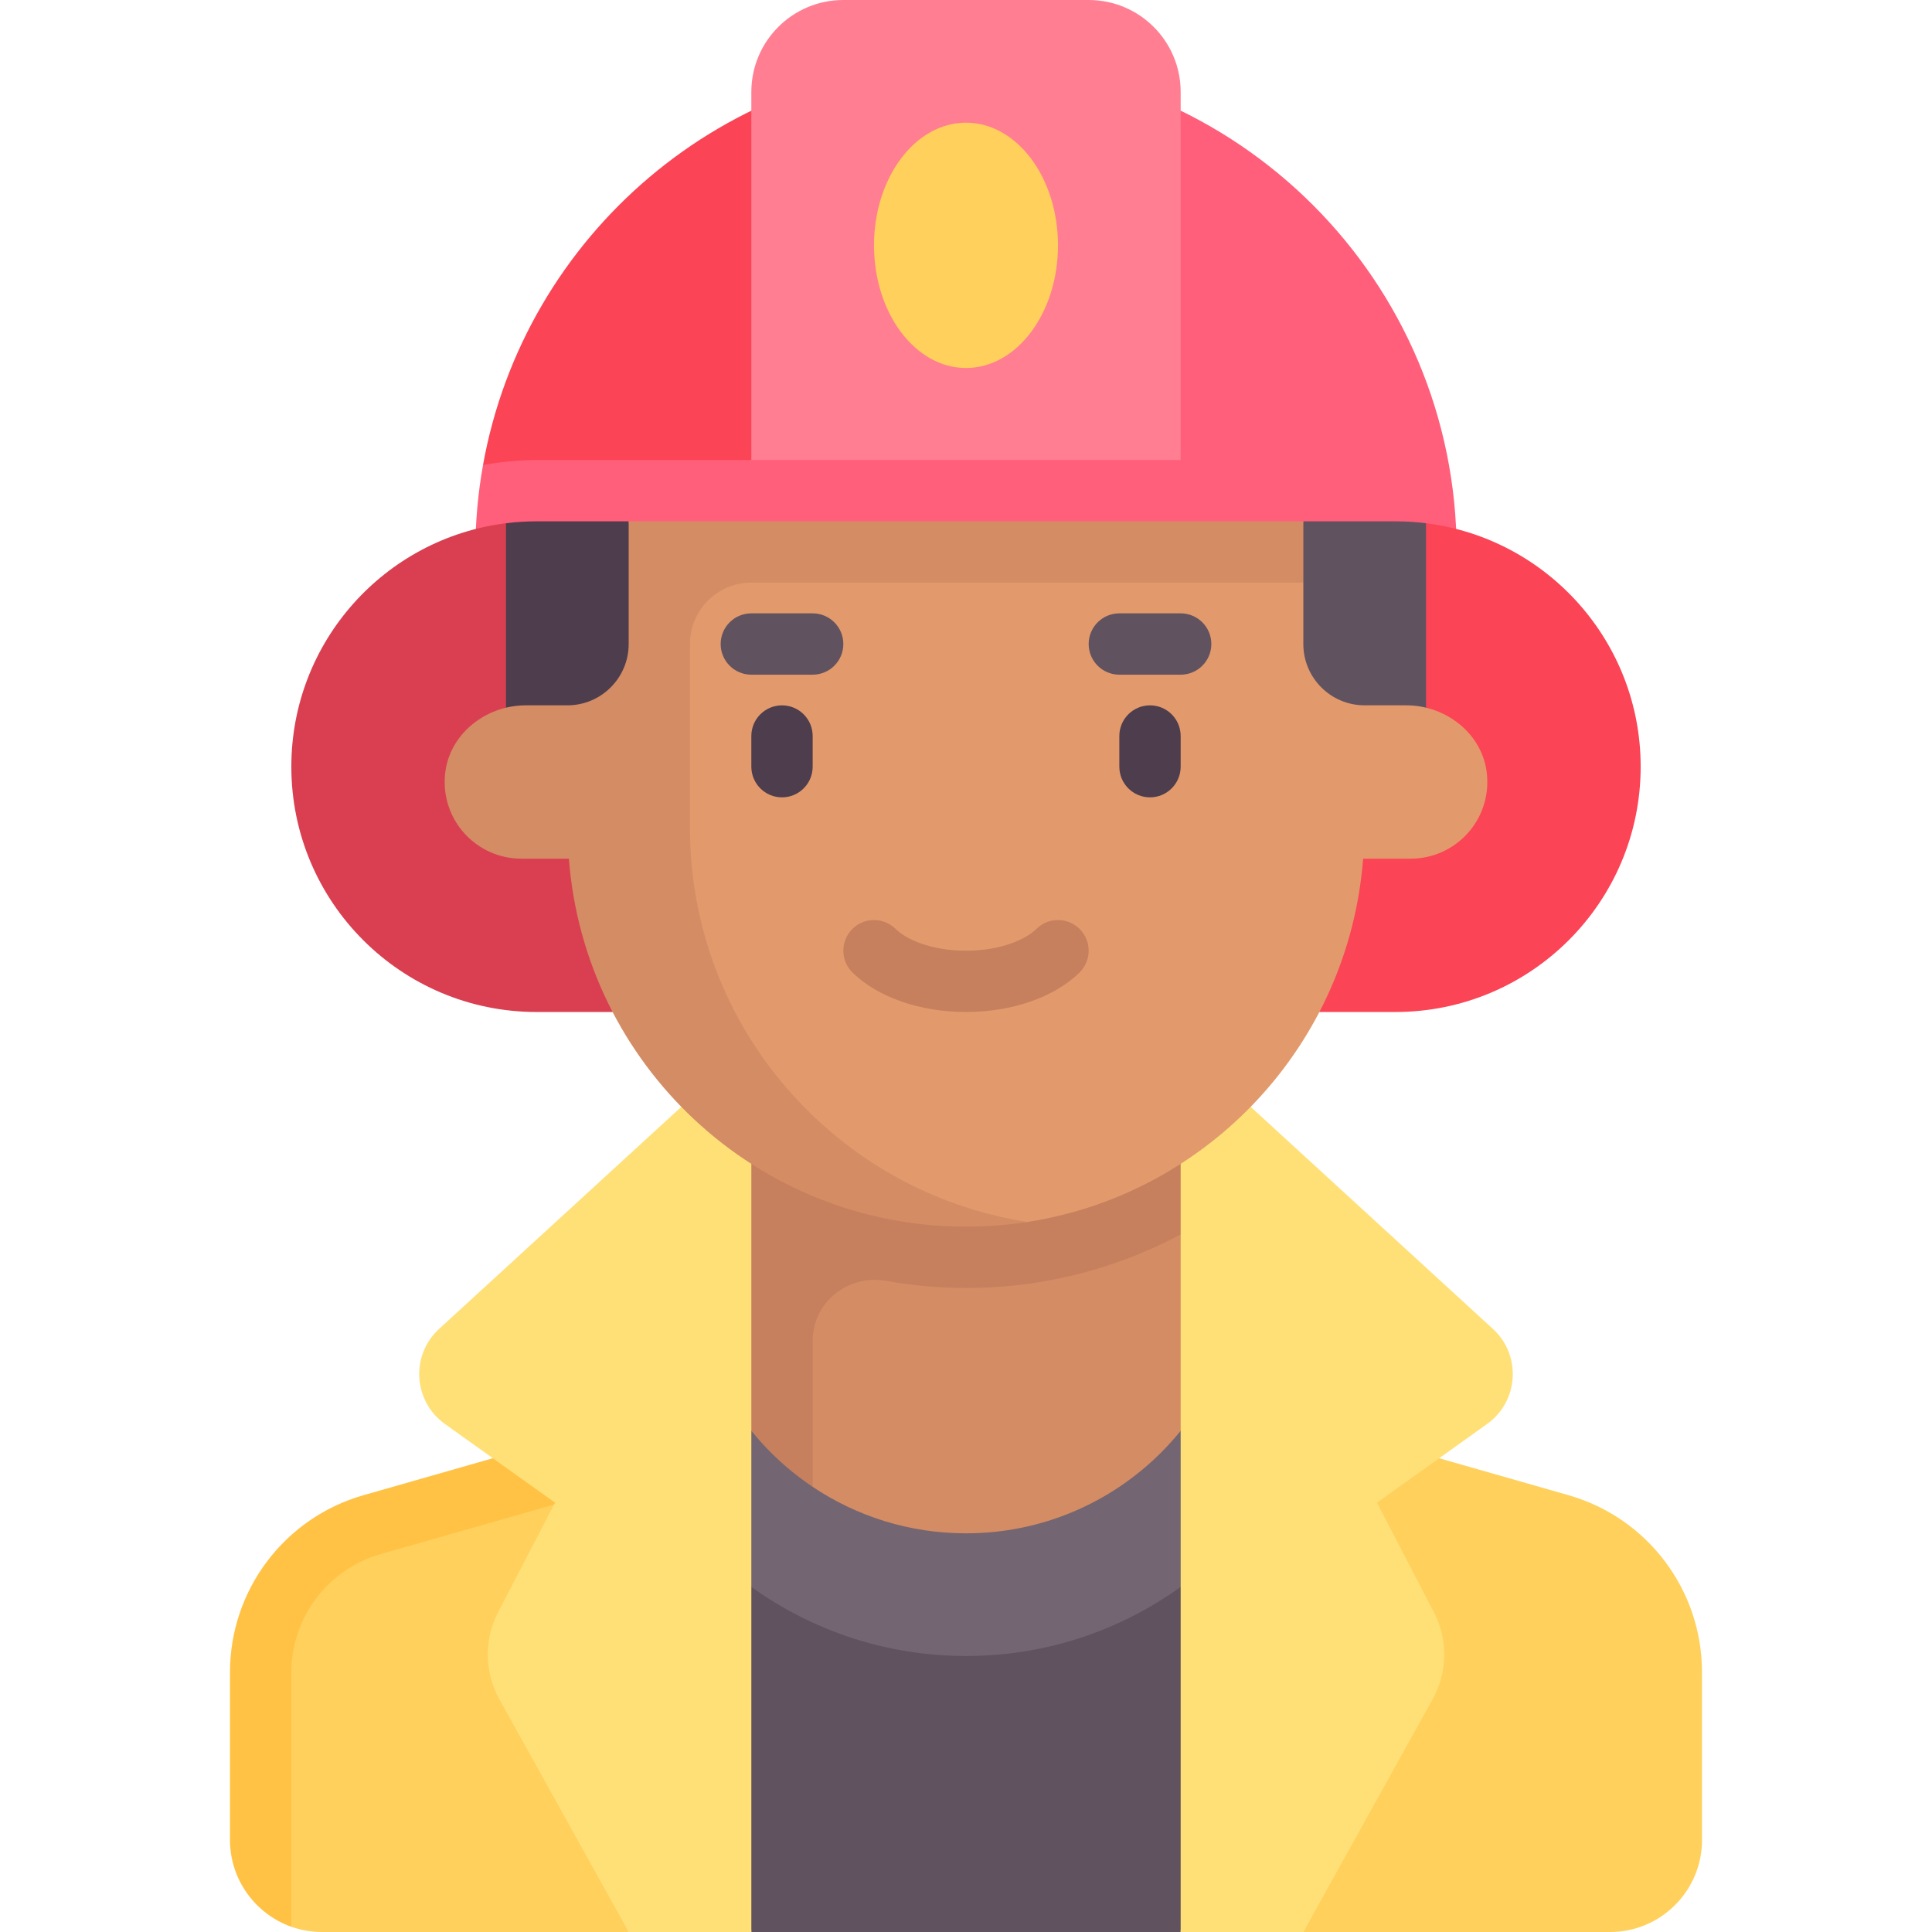 <svg id="Capa_1" enable-background="new 0 0 512 512" height="512" viewBox="0 0 512 512" width="512" xmlns="http://www.w3.org/2000/svg"><g><path d="m312.889 512h-113.778l-8.127-146.286h130.032z" fill="#615260"/><path d="m193.802 416.439c16.882 13.997 38.554 22.419 62.198 22.419s45.315-8.422 62.198-22.419l2.818-50.724h-130.032z" fill="#736572"/><path d="m182.857 292.571v40.635l32.508 60.825c11.622 7.78 25.599 12.318 40.635 12.318 40.396 0 73.143-32.747 73.143-73.143v-40.635z" fill="#d48c64"/><path d="m182.857 333.206c0 25.356 12.91 47.703 32.508 60.825v-38.674c0-10.304 9.411-17.733 19.552-15.911 6.843 1.23 13.882 1.886 21.083 1.886 27.483 0 52.754-9.204 73.143-24.547v-24.215h-146.286z" fill="#c6805d"/><path d="m337.27 373.841 78.413 22.407c20.933 5.982 35.364 25.115 35.364 46.885v44.486c0 13.465-10.916 24.381-24.381 24.381h-81.27z" fill="#ffd05b"/><path d="m395.63 352.163c7.616 6.981 6.871 19.202-1.535 25.208l-29.19 20.851 15.081 29.005c3.775 7.261 3.655 15.933-.319 23.087l-34.27 61.686h-32.508v-235.683z" fill="#ffe077"/><path d="m107.375 396.248c-20.933 5.981-35.364 25.115-35.364 46.885v44.486l5.197 22.994c2.542.898 5.277 1.387 8.126 1.387h81.27l8.127-138.159z" fill="#ffd05b"/><path d="m60.952 443.133v44.486c0 10.6 6.806 19.638 16.254 22.997v-67.481c0-14.436 9.698-27.29 23.579-31.258l72.933-20.843 1.011-17.193-78.414 22.407c-20.931 5.982-35.363 25.115-35.363 46.885z" fill="#ffc244"/><path d="m116.37 352.163c-7.616 6.981-6.871 19.202 1.535 25.208l29.19 20.851-15.081 29.005c-3.775 7.261-3.655 15.933.319 23.087l34.27 61.686h32.508v-235.683z" fill="#ffe077"/><path d="m256 16.254-127.992 106.963c-1.34 7.487-2.04 15.196-2.04 23.069 0 71.814 58.217 130.032 130.032 130.032s130.032-58.218 130.032-130.032-58.217-130.032-130.032-130.032z" fill="#ff5f7a"/><path d="m256 16.254c-63.925 0-117.085 46.177-127.992 106.963 4.585-.803 9.399-1.312 14.214-1.312h56.889z" fill="#fb4455"/><path d="m134.096 138.662c-32.072 3.999-56.889 31.358-56.889 64.513 0 35.907 29.109 65.016 65.016 65.016h113.777v-112.392z" fill="#d93f50"/><path d="m377.905 138.662-121.905 16.338v113.19h113.778c35.907 0 65.016-29.108 65.016-65.016 0-33.154-24.818-60.513-56.889-64.512z" fill="#fb4455"/><path d="m134.095 195.048h40.635l-8.127-56.889h-24.381c-2.758 0-5.458.17-8.127.503z" fill="#4e3d4d"/><path d="m377.905 195.048h-40.635l8.127-56.889h24.381c2.758 0 5.459.17 8.127.503z" fill="#615260"/><path d="m372.682 186.921h-11.032c-8.977 0-16.254-7.277-16.254-16.254v-16.254l-8.193-8.713-162.027-2.172-3.475 84.028c4.163 54.539 28.692 96.189 84.298 96.189 5.561 0 11.022.905 16.349.077 47.939-7.455 85.145-47.181 88.891-96.265h12.601c11.912 0 21.43-10.252 20.212-22.414-1.057-10.576-10.742-18.222-21.37-18.222z" fill="#e29a6c"/><path d="m182.857 219.429v-48.762c0-8.977 7.277-16.254 16.254-16.254h146.286v-16.254h-178.794v32.508c0 8.977-7.277 16.254-16.254 16.254h-11.032c-10.628 0-20.312 7.647-21.371 18.221-1.218 12.162 8.299 22.414 20.212 22.414h12.601c4.163 54.539 49.634 97.524 105.24 97.524 5.559 0 11.024-.431 16.349-1.259-50.636-7.815-89.491-51.568-89.491-104.392z" fill="#d48c64"/><path d="m207.238 211.306c-4.492 0-8.127-3.639-8.127-8.127v-8.127c0-4.488 3.635-8.127 8.127-8.127s8.127 3.639 8.127 8.127v8.127c0 4.488-3.635 8.127-8.127 8.127z" fill="#4e3d4d"/><path d="m304.762 211.306c-4.492 0-8.127-3.639-8.127-8.127v-8.127c0-4.488 3.635-8.127 8.127-8.127s8.127 3.639 8.127 8.127v8.127c0 4.488-3.635 8.127-8.127 8.127z" fill="#4e3d4d"/><path d="m256 268.194c-12.19 0-23.444-3.913-30.087-10.468-3.198-3.151-3.23-8.298-.079-11.492 3.151-3.198 8.31-3.23 11.492-.079 2.706 2.671 9.222 5.786 18.675 5.786 9.452 0 15.968-3.115 18.675-5.786 3.183-3.151 8.341-3.119 11.492.079 3.151 3.194 3.119 8.341-.079 11.492-6.645 6.556-17.899 10.468-30.089 10.468z" fill="#c6805d"/><path d="m215.365 178.798h-16.254c-4.492 0-8.127-3.639-8.127-8.127s3.635-8.127 8.127-8.127h16.254c4.492 0 8.127 3.639 8.127 8.127s-3.635 8.127-8.127 8.127z" fill="#615260"/><path d="m312.889 178.798h-16.254c-4.492 0-8.127-3.639-8.127-8.127s3.635-8.127 8.127-8.127h16.254c4.492 0 8.127 3.639 8.127 8.127s-3.635 8.127-8.127 8.127z" fill="#615260"/><path d="m288.508 0h-65.016c-13.465 0-24.381 10.916-24.381 24.381v97.524h113.778v-97.524c0-13.465-10.916-24.381-24.381-24.381z" fill="#ff7e92"/><ellipse cx="256" cy="65.016" fill="#ffd05b" rx="24.381" ry="32.508"/></g></svg>